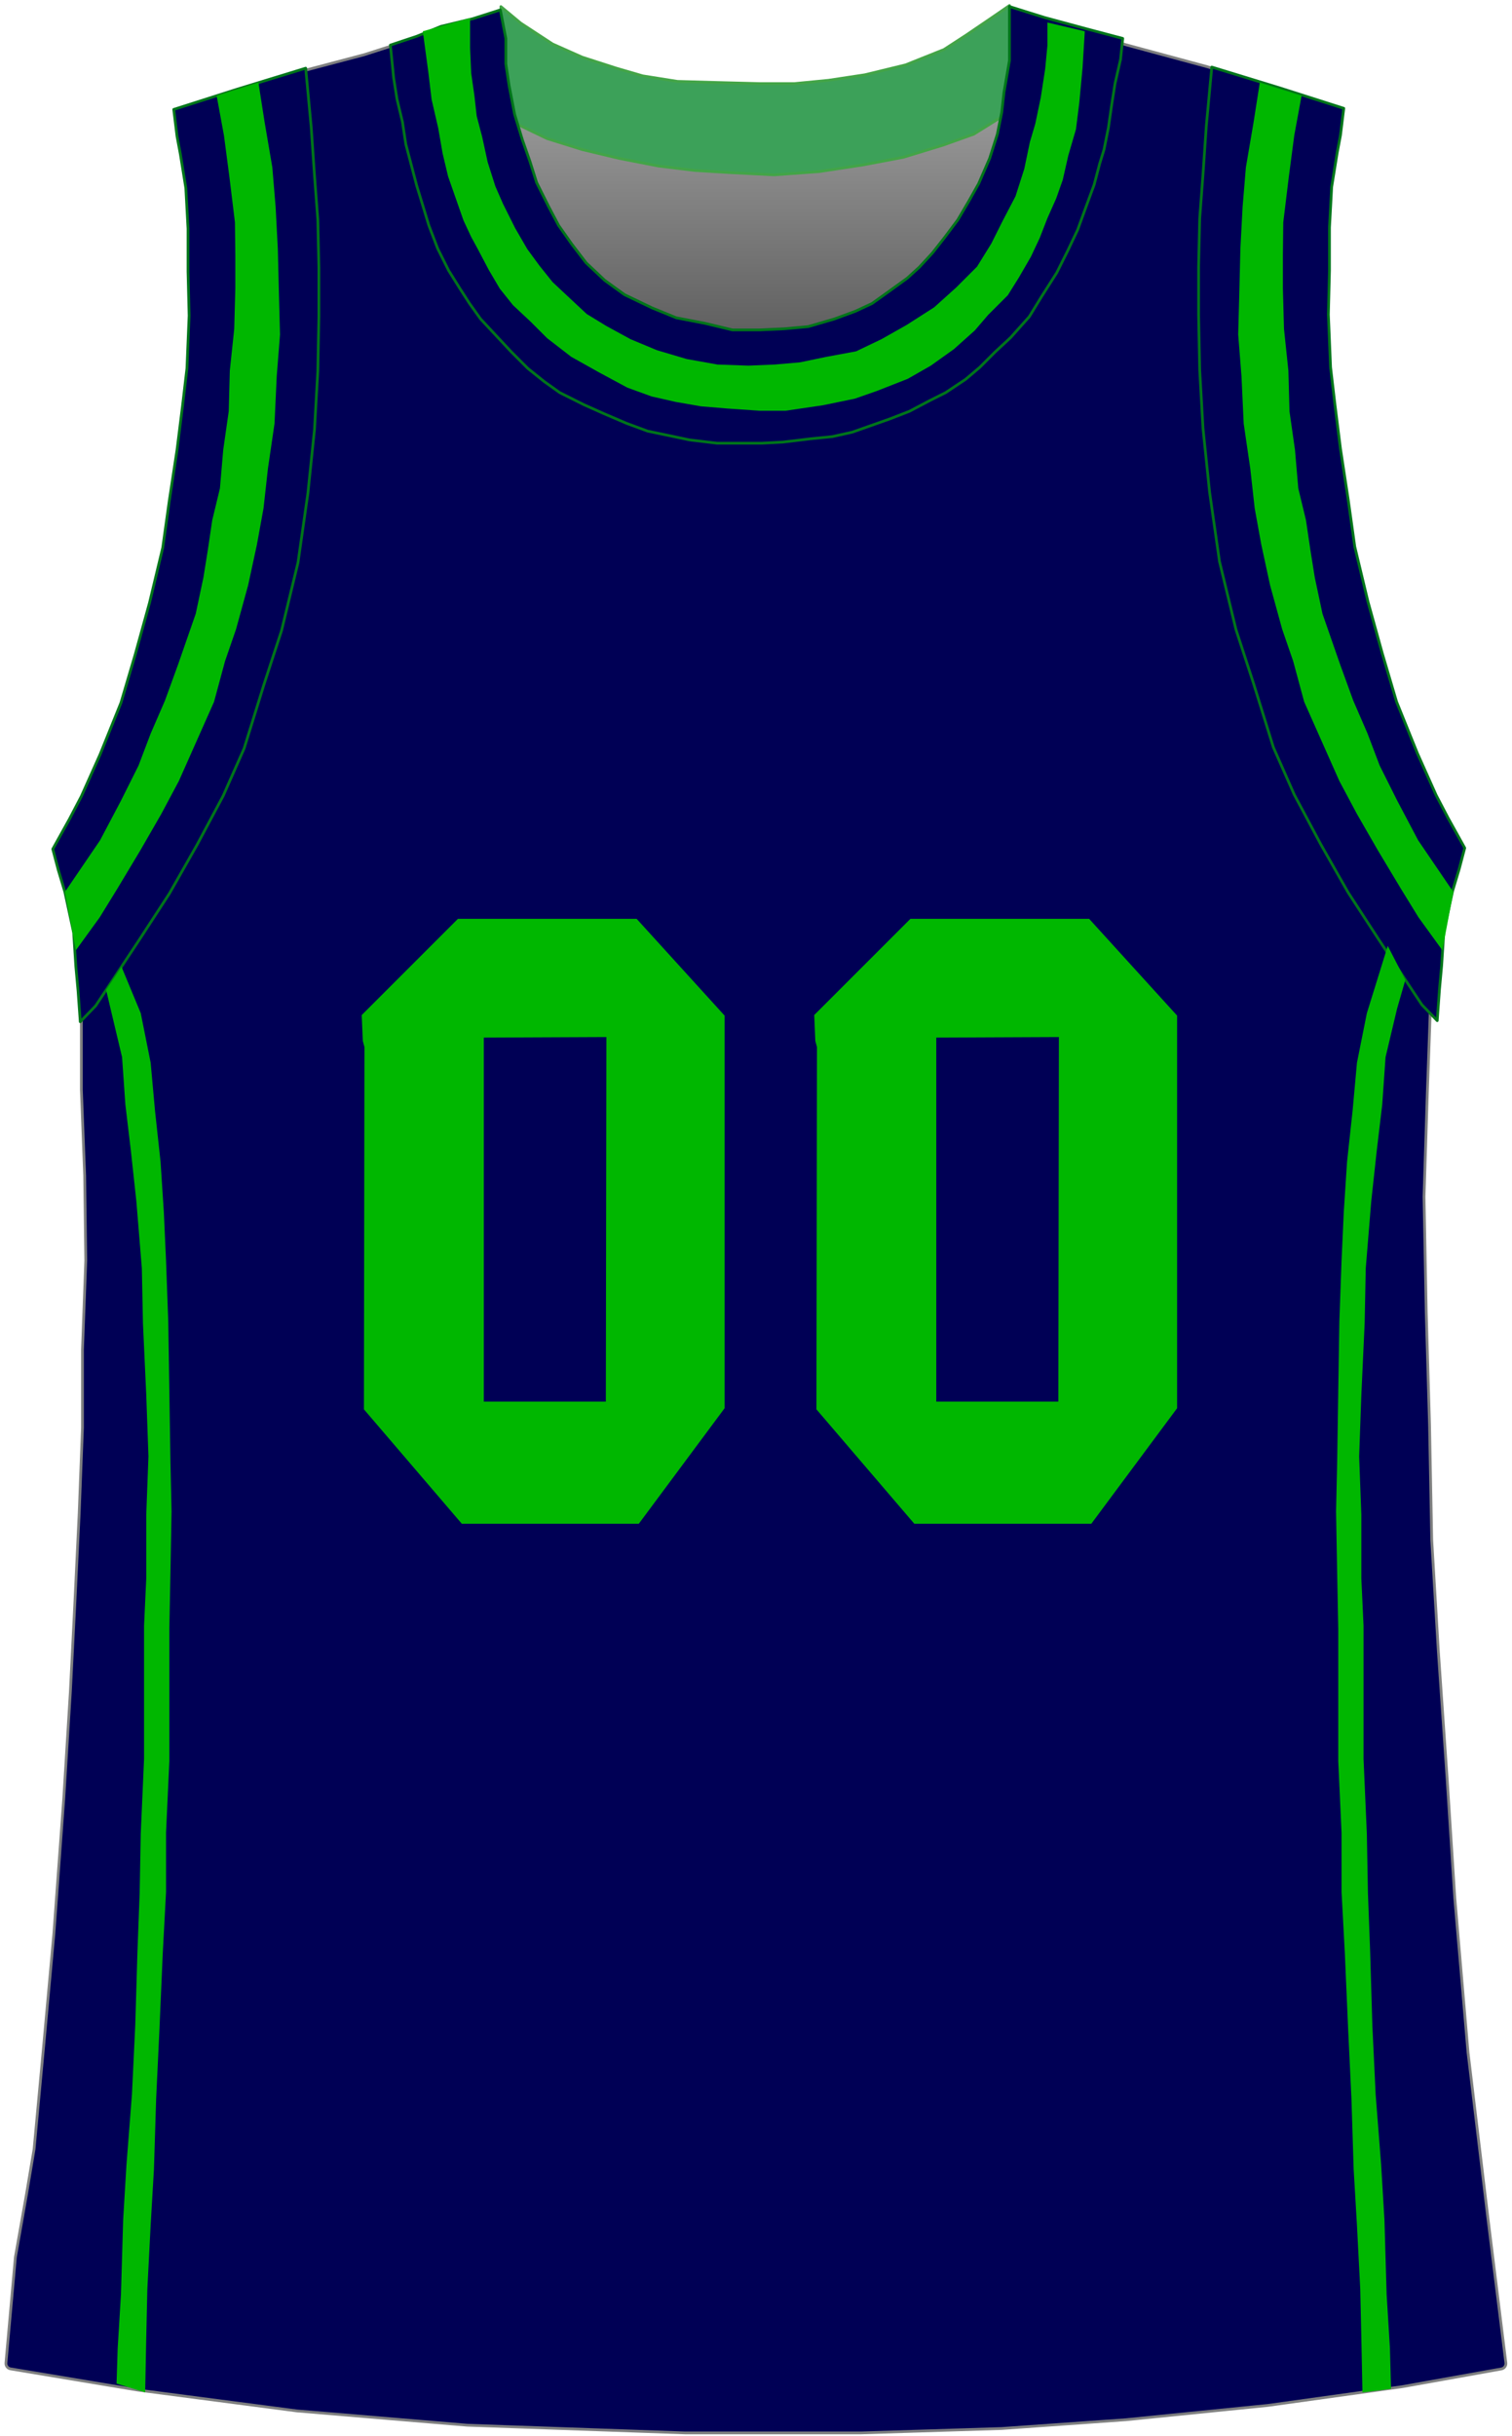 <?xml version="1.0" encoding="UTF-8" standalone="no"?>
<!DOCTYPE svg PUBLIC "-//W3C//DTD SVG 1.1//EN" "http://www.w3.org/Graphics/SVG/1.1/DTD/svg11.dtd">
<svg xmlns:xl="http://www.w3.org/1999/xlink" xmlns:dc="http://purl.org/dc/elements/1.1/" xmlns="http://www.w3.org/2000/svg" version="1.1" viewBox="23 685 275 443" width="275" height="443">
  <defs>
    <linearGradient x1="0" x2="1" id="Gradient" gradientUnits="userSpaceOnUse">
      <stop offset="0" stop-color="#a5a5a5"/>
      <stop offset="1" stop-color="#333"/>
    </linearGradient>
    <linearGradient id="Obj_Gradient" xl:href="#Gradient" gradientTransform="translate(157.45 696) rotate(90) scale(81.8)"/>
  </defs>
  <g id="Minesota" stroke-opacity="1" fill-opacity="1" stroke-dasharray="none" fill="none" stroke="none">
    <title>Minesota</title>
    <g id="Minesota_Layer_1">
      <title>Layer 1</title>
      <g id="Graphic_15">
        <path d="M 108.7 696 L 153.1 703.8 L 179.9 705.2 L 208.7 697.6 L 210.4 760 L 165.4 777.8 L 113.8 769.2 L 115.7 740.8 L 110.7 723.8 L 104.5 712.6 Z" fill="url(#Obj_Gradient)"/>
        <path d="M 108.7 696 L 153.1 703.8 L 179.9 705.2 L 208.7 697.6 L 210.4 760 L 165.4 777.8 L 113.8 769.2 L 115.7 740.8 L 110.7 723.8 L 104.5 712.6 Z" stroke="black" stroke-linecap="round" stroke-linejoin="round" stroke-width="1"/>
      </g>
      <g id="Graphic_14">
        <path d="M 24.914 1115.762 L 47.983 1119.606 C 47.994 1119.608 48.006 1119.61 48.017 1119.611 L 76.977 1123.406 C 76.992 1123.408 77.008 1123.41 77.023 1123.411 L 107.976 1126.007 C 107.992 1126.009 108.008 1126.009 108.024 1126.01 L 147.582 1127.409 C 147.594 1127.409 147.606 1127.409 147.618 1127.409 L 179.584 1127.409 C 179.595 1127.409 179.605 1127.409 179.616 1127.409 L 205.18 1126.61 C 205.193 1126.61 205.207 1126.609 205.22 1126.608 L 227.785 1125.01 C 227.795 1125.01 227.805 1125.009 227.815 1125.008 L 253.581 1122.411 C 253.594 1122.41 253.606 1122.408 253.619 1122.407 L 277.981 1119.012 C 277.994 1119.01 278.006 1119.008 278.019 1119.006 L 296.067 1115.776 C 296.59 1115.683 296.949 1115.196 296.883 1114.669 L 293.6 1088.211 C 293.6 1088.21 293.6 1088.209 293.6 1088.207 L 290.002 1058.226 C 290.001 1058.215 290 1058.204 289.999 1058.192 L 287.601 1030.22 C 287.6 1030.213 287.6 1030.206 287.599 1030.199 L 286.2 1008.412 C 286.2 1008.41 286.2 1008.409 286.2 1008.407 L 284.6 985.214 C 284.6 985.211 284.6 985.208 284.6 985.205 L 283.401 965.029 C 283.4 965.016 283.4 965.003 283.4 964.989 L 283 944.014 C 283 944.011 283 944.008 283 944.004 L 282.4 923.614 C 282.4 923.611 282.4 923.607 282.4 923.604 L 282 902.635 C 282 902.618 282 902.601 282.001 902.584 L 282.6 883.811 C 282.6 883.81 282.6 883.809 282.6 883.807 L 283.397 861.683 C 283.399 861.634 283.404 861.585 283.413 861.537 L 286.229 846.358 C 286.23 846.353 286.231 846.347 286.232 846.342 L 287.324 839.851 C 287.372 839.564 287.294 839.271 287.109 839.048 L 278.965 829.2 C 278.857 829.069 278.784 828.912 278.753 828.745 L 277.231 820.567 C 277.211 820.456 277.172 820.35 277.116 820.253 L 261.541 793.046 C 261.449 792.885 261.403 792.702 261.409 792.517 L 262.599 755.229 C 262.6 755.21 262.6 755.19 262.599 755.171 L 262.201 740.032 C 262.2 740.011 262.2 739.989 262.201 739.968 L 262.597 729.683 C 262.599 729.628 262.606 729.573 262.617 729.518 L 265.216 717.017 C 265.226 716.973 265.232 716.927 265.235 716.881 L 265.952 706.303 C 265.981 705.882 265.741 705.487 265.353 705.319 L 256.281 701.372 C 256.247 701.357 256.213 701.345 256.177 701.334 L 242.647 697.155 C 242.636 697.152 242.625 697.149 242.613 697.145 L 227.843 693.154 C 227.835 693.151 227.826 693.149 227.818 693.146 L 216.443 689.754 C 216.434 689.751 216.426 689.749 216.418 689.747 L 207.952 687.454 C 207.419 687.309 206.87 687.625 206.725 688.158 C 206.712 688.206 206.703 688.255 206.697 688.304 L 206.231 692.345 C 206.231 692.348 206.23 692.352 206.23 692.355 L 205.836 696.098 C 205.832 696.133 205.83 696.168 205.83 696.203 L 205.83 699.464 C 205.83 699.521 205.825 699.579 205.816 699.635 L 205.042 704.085 C 205.034 704.128 205.03 704.172 205.028 704.216 L 204.411 719.725 C 204.404 719.905 204.348 720.08 204.25 720.231 L 198.867 728.497 C 198.822 728.565 198.77 728.628 198.71 728.684 L 190.225 736.577 C 190.208 736.592 190.191 736.607 190.174 736.621 L 182.908 742.512 C 182.836 742.571 182.757 742.618 182.672 742.655 L 174.598 746.115 C 174.467 746.171 174.327 746.199 174.185 746.196 L 163.621 746 C 163.607 746 163.593 746 163.579 746 L 155.138 746.197 C 155.046 746.199 154.955 746.188 154.866 746.166 L 147.276 744.219 C 147.225 744.207 147.174 744.197 147.122 744.193 L 139.073 743.426 C 138.894 743.409 138.723 743.344 138.578 743.238 L 131.515 738.084 C 131.439 738.028 131.371 737.962 131.313 737.888 L 119.872 723.093 C 119.824 723.031 119.784 722.964 119.752 722.893 L 115.316 713.057 C 115.24 712.889 115.212 712.703 115.236 712.52 L 116.413 703.287 C 116.424 703.196 116.424 703.104 116.41 703.013 L 115.041 693.823 C 115.034 693.775 115.03 693.725 115.03 693.676 L 115.03 688.113 C 115.03 687.56 114.583 687.113 114.03 687.113 C 113.929 687.113 113.828 687.128 113.731 687.159 L 108.032 688.95 C 108.031 688.95 108.03 688.95 108.029 688.951 L 99.231 691.75 C 99.231 691.75 99.23 691.75 99.23 691.75 L 89.255 694.942 C 89.239 694.947 89.222 694.952 89.205 694.957 L 78.641 697.747 C 78.634 697.749 78.627 697.751 78.62 697.753 L 68.241 700.747 C 68.234 700.749 68.227 700.751 68.22 700.753 L 62.025 702.689 C 61.897 702.729 61.778 702.795 61.675 702.882 L 56.984 706.873 C 56.743 707.079 56.613 707.387 56.635 707.703 L 56.998 712.969 C 56.999 712.99 57.001 713.01 57.004 713.031 L 57.991 720.535 C 57.997 720.578 58 720.622 58 720.665 L 58 727.743 C 58 727.781 58.002 727.819 58.007 727.857 L 59.391 739.92 C 59.397 739.973 59.399 740.027 59.396 740.081 L 58.804 752.722 C 58.801 752.774 58.803 752.826 58.809 752.878 L 60.569 768.918 C 60.589 769.102 60.558 769.289 60.478 769.456 L 54.878 781.236 C 54.826 781.345 54.795 781.461 54.785 781.581 L 54.015 790.618 C 54.005 790.738 53.973 790.856 53.921 790.965 L 49.65 799.895 C 49.617 799.965 49.592 800.038 49.575 800.114 L 46.036 816.433 C 46.012 816.544 45.97 816.649 45.911 816.745 L 38.14 829.372 C 38.068 829.489 38.021 829.621 38.001 829.758 L 36.608 839.739 C 36.603 839.78 36.6 839.821 36.599 839.861 L 36.401 852.361 C 36.4 852.393 36.401 852.425 36.404 852.457 L 37.797 869.769 C 37.799 869.796 37.8 869.823 37.8 869.849 L 37.8 883.19 C 37.8 883.203 37.8 883.216 37.801 883.229 L 38.4 898.797 C 38.4 898.805 38.4 898.813 38.4 898.822 L 38.6 914.184 C 38.6 914.201 38.6 914.218 38.599 914.234 L 38.001 930.391 C 38 930.403 38 930.415 38 930.428 L 38 944.59 C 38 944.603 38 944.616 37.999 944.629 L 37.4 960.204 C 37.4 960.208 37.4 960.211 37.4 960.214 L 36.6 976.808 C 36.6 976.809 36.6 976.81 36.6 976.811 L 35.8 992.604 C 35.8 992.607 35.8 992.611 35.8 992.615 L 34.6 1012.004 C 34.6 1012.007 34.6 1012.011 34.6 1012.015 L 32.801 1036.601 C 32.8 1036.606 32.8 1036.612 32.799 1036.618 L 31 1056.408 C 31 1056.409 31 1056.41 31 1056.41 L 29.203 1075.772 C 29.201 1075.797 29.198 1075.821 29.194 1075.846 L 27.831 1083.946 C 27.831 1083.949 27.83 1083.951 27.83 1083.954 L 25.807 1095.407 C 25.802 1095.435 25.799 1095.463 25.796 1095.491 L 24.082 1114.686 C 24.036 1115.207 24.398 1115.676 24.914 1115.762 Z" fill="#005"/>
        <path d="M 24.914 1115.762 L 47.983 1119.606 C 47.994 1119.608 48.006 1119.61 48.017 1119.611 L 76.977 1123.406 C 76.992 1123.408 77.008 1123.41 77.023 1123.411 L 107.976 1126.007 C 107.992 1126.009 108.008 1126.009 108.024 1126.01 L 147.582 1127.409 C 147.594 1127.409 147.606 1127.409 147.618 1127.409 L 179.584 1127.409 C 179.595 1127.409 179.605 1127.409 179.616 1127.409 L 205.18 1126.61 C 205.193 1126.61 205.207 1126.609 205.22 1126.608 L 227.785 1125.01 C 227.795 1125.01 227.805 1125.009 227.815 1125.008 L 253.581 1122.411 C 253.594 1122.41 253.606 1122.408 253.619 1122.407 L 277.981 1119.012 C 277.994 1119.01 278.006 1119.008 278.019 1119.006 L 296.067 1115.776 C 296.59 1115.683 296.949 1115.196 296.883 1114.669 L 293.6 1088.211 C 293.6 1088.21 293.6 1088.209 293.6 1088.207 L 290.002 1058.226 C 290.001 1058.215 290 1058.204 289.999 1058.192 L 287.601 1030.22 C 287.6 1030.213 287.6 1030.206 287.599 1030.199 L 286.2 1008.412 C 286.2 1008.41 286.2 1008.409 286.2 1008.407 L 284.6 985.214 C 284.6 985.211 284.6 985.208 284.6 985.205 L 283.401 965.029 C 283.4 965.016 283.4 965.003 283.4 964.989 L 283 944.014 C 283 944.011 283 944.008 283 944.004 L 282.4 923.614 C 282.4 923.611 282.4 923.607 282.4 923.604 L 282 902.635 C 282 902.618 282 902.601 282.001 902.584 L 282.6 883.811 C 282.6 883.81 282.6 883.809 282.6 883.807 L 283.397 861.683 C 283.399 861.634 283.404 861.585 283.413 861.537 L 286.229 846.358 C 286.23 846.353 286.231 846.347 286.232 846.342 L 287.324 839.851 C 287.372 839.564 287.294 839.271 287.109 839.048 L 278.965 829.2 C 278.857 829.069 278.784 828.912 278.753 828.745 L 277.231 820.567 C 277.211 820.456 277.172 820.35 277.116 820.253 L 261.541 793.046 C 261.449 792.885 261.403 792.702 261.409 792.517 L 262.599 755.229 C 262.6 755.21 262.6 755.19 262.599 755.171 L 262.201 740.032 C 262.2 740.011 262.2 739.989 262.201 739.968 L 262.597 729.683 C 262.599 729.628 262.606 729.573 262.617 729.518 L 265.216 717.017 C 265.226 716.973 265.232 716.927 265.235 716.881 L 265.952 706.303 C 265.981 705.882 265.741 705.487 265.353 705.319 L 256.281 701.372 C 256.247 701.357 256.213 701.345 256.177 701.334 L 242.647 697.155 C 242.636 697.152 242.625 697.149 242.613 697.145 L 227.843 693.154 C 227.835 693.151 227.826 693.149 227.818 693.146 L 216.443 689.754 C 216.434 689.751 216.426 689.749 216.418 689.747 L 207.952 687.454 C 207.419 687.309 206.87 687.625 206.725 688.158 C 206.712 688.206 206.703 688.255 206.697 688.304 L 206.231 692.345 C 206.231 692.348 206.23 692.352 206.23 692.355 L 205.836 696.098 C 205.832 696.133 205.83 696.168 205.83 696.203 L 205.83 699.464 C 205.83 699.521 205.825 699.579 205.816 699.635 L 205.042 704.085 C 205.034 704.128 205.03 704.172 205.028 704.216 L 204.411 719.725 C 204.404 719.905 204.348 720.08 204.25 720.231 L 198.867 728.497 C 198.822 728.565 198.77 728.628 198.71 728.684 L 190.225 736.577 C 190.208 736.592 190.191 736.607 190.174 736.621 L 182.908 742.512 C 182.836 742.571 182.757 742.618 182.672 742.655 L 174.598 746.115 C 174.467 746.171 174.327 746.199 174.185 746.196 L 163.621 746 C 163.607 746 163.593 746 163.579 746 L 155.138 746.197 C 155.046 746.199 154.955 746.188 154.866 746.166 L 147.276 744.219 C 147.225 744.207 147.174 744.197 147.122 744.193 L 139.073 743.426 C 138.894 743.409 138.723 743.344 138.578 743.238 L 131.515 738.084 C 131.439 738.028 131.371 737.962 131.313 737.888 L 119.872 723.093 C 119.824 723.031 119.784 722.964 119.752 722.893 L 115.316 713.057 C 115.24 712.889 115.212 712.703 115.236 712.52 L 116.413 703.287 C 116.424 703.196 116.424 703.104 116.41 703.013 L 115.041 693.823 C 115.034 693.775 115.03 693.725 115.03 693.676 L 115.03 688.113 C 115.03 687.56 114.583 687.113 114.03 687.113 C 113.929 687.113 113.828 687.128 113.731 687.159 L 108.032 688.95 C 108.031 688.95 108.03 688.95 108.029 688.951 L 99.231 691.75 C 99.231 691.75 99.23 691.75 99.23 691.75 L 89.255 694.942 C 89.239 694.947 89.222 694.952 89.205 694.957 L 78.641 697.747 C 78.634 697.749 78.627 697.751 78.62 697.753 L 68.241 700.747 C 68.234 700.749 68.227 700.751 68.22 700.753 L 62.025 702.689 C 61.897 702.729 61.778 702.795 61.675 702.882 L 56.984 706.873 C 56.743 707.079 56.613 707.387 56.635 707.703 L 56.998 712.969 C 56.999 712.99 57.001 713.01 57.004 713.031 L 57.991 720.535 C 57.997 720.578 58 720.622 58 720.665 L 58 727.743 C 58 727.781 58.002 727.819 58.007 727.857 L 59.391 739.92 C 59.397 739.973 59.399 740.027 59.396 740.081 L 58.804 752.722 C 58.801 752.774 58.803 752.826 58.809 752.878 L 60.569 768.918 C 60.589 769.102 60.558 769.289 60.478 769.456 L 54.878 781.236 C 54.826 781.345 54.795 781.461 54.785 781.581 L 54.015 790.618 C 54.005 790.738 53.973 790.856 53.921 790.965 L 49.65 799.895 C 49.617 799.965 49.592 800.038 49.575 800.114 L 46.036 816.433 C 46.012 816.544 45.97 816.649 45.911 816.745 L 38.14 829.372 C 38.068 829.489 38.021 829.621 38.001 829.758 L 36.608 839.739 C 36.603 839.78 36.6 839.821 36.599 839.861 L 36.401 852.361 C 36.4 852.393 36.401 852.425 36.404 852.457 L 37.797 869.769 C 37.799 869.796 37.8 869.823 37.8 869.849 L 37.8 883.19 C 37.8 883.203 37.8 883.216 37.801 883.229 L 38.4 898.797 C 38.4 898.805 38.4 898.813 38.4 898.822 L 38.6 914.184 C 38.6 914.201 38.6 914.218 38.599 914.234 L 38.001 930.391 C 38 930.403 38 930.415 38 930.428 L 38 944.59 C 38 944.603 38 944.616 37.999 944.629 L 37.4 960.204 C 37.4 960.208 37.4 960.211 37.4 960.214 L 36.6 976.808 C 36.6 976.809 36.6 976.81 36.6 976.811 L 35.8 992.604 C 35.8 992.607 35.8 992.611 35.8 992.615 L 34.6 1012.004 C 34.6 1012.007 34.6 1012.011 34.6 1012.015 L 32.801 1036.601 C 32.8 1036.606 32.8 1036.612 32.799 1036.618 L 31 1056.408 C 31 1056.409 31 1056.41 31 1056.41 L 29.203 1075.772 C 29.201 1075.797 29.198 1075.821 29.194 1075.846 L 27.831 1083.946 C 27.831 1083.949 27.83 1083.951 27.83 1083.954 L 25.807 1095.407 C 25.802 1095.435 25.799 1095.463 25.796 1095.491 L 24.082 1114.686 C 24.036 1115.207 24.398 1115.676 24.914 1115.762 Z" stroke="#7f8080" stroke-linecap="round" stroke-linejoin="round" stroke-width=".5"/>
      </g>
      <g id="Graphic_13">
        <path d="M 114.1 686.2 L 114.3 690 L 114.9 696 L 115.5 701.2 L 116.5 705.2 L 117.1 707.6 L 122.5 710.2 L 128.9 712.2 L 135.6 713.8 L 142.8 715.2 L 149.4 716 L 156 716.4 L 163.8 716.8 L 172 716.2 L 179.9 715 L 187.3 713.6 L 194.5 711.4 L 200.1 709.4 L 204.6 706.6 L 206.8 706 L 207.6 698.4 L 206.7 694.4 L 206.9 689.2 L 206.6 686 L 203.7 688 L 198.7 691.4 L 194.7 694 L 187.7 696.8 L 180.3 698.6 L 173.7 699.6 L 167.5 700.2 L 161.1 700.2 L 153.3 700 L 146.2 699.8 L 139.9 698.8 L 135.1 697.4 L 128.9 695.4 L 123.5 693 L 117.7 689.2 Z" fill="#3ca159"/>
        <path d="M 114.1 686.2 L 114.3 690 L 114.9 696 L 115.5 701.2 L 116.5 705.2 L 117.1 707.6 L 122.5 710.2 L 128.9 712.2 L 135.6 713.8 L 142.8 715.2 L 149.4 716 L 156 716.4 L 163.8 716.8 L 172 716.2 L 179.9 715 L 187.3 713.6 L 194.5 711.4 L 200.1 709.4 L 204.6 706.6 L 206.8 706 L 207.6 698.4 L 206.7 694.4 L 206.9 689.2 L 206.6 686 L 203.7 688 L 198.7 691.4 L 194.7 694 L 187.7 696.8 L 180.3 698.6 L 173.7 699.6 L 167.5 700.2 L 161.1 700.2 L 153.3 700 L 146.2 699.8 L 139.9 698.8 L 135.1 697.4 L 128.9 695.4 L 123.5 693 L 117.7 689.2 Z" stroke="#43a447" stroke-linecap="round" stroke-linejoin="round" stroke-width=".5"/>
      </g>
      <g id="Graphic_12">
        <path d="M 114.9 691.6 L 115.5 697.8 L 115.7 700.8 L 118.1 702.6 L 123.1 705 L 126.9 706.4 L 131.1 708 L 135.5 709.6 L 140.5 710.8 L 145.9 711.6 L 152.5 712.2 L 158.9 712.4 L 165.9 712.6 L 172.5 712.2 L 180.7 710.8 L 187.7 709.2 L 193.9 707.2 L 199.3 704.8 L 202.7 702.8 L 204.9 701.4 L 205.5 698.6 L 205.9 695.8 L 206.1 691.4 L 204.7 693 L 204.5 693.2 L 200.3 696.2 L 194.9 699 L 187.7 701.6 L 180.181 703.292 L 173.9 704.4 L 167.7 704.8 L 161.1 705.2 L 153.3 705 L 146 704.6 L 139.781 703.413 L 133.7 702 L 128.7 700.2 L 123.7 698 L 119.7 695.6 Z" fill="#3ca159"/>
      </g>
      <g id="Graphic_11">
        <path d="M 94 693.2 L 98.8 691.6 L 103.2 689.8 L 109 688.4 L 114 686.8 L 115 692 L 115 696.6 L 115.6 700.6 L 116.6 705.8 L 118 710.4 L 119.4 714.4 L 120.6 718.2 L 122.8 722.6 L 124.6 726 L 127 729.4 L 129.6 732.793 L 133 735.992 L 136.6 738.592 L 141.6 740.992 L 146 742.793 L 151.2 743.793 L 156.2 744.992 L 161.2 744.992 L 165.6 744.793 L 170 744.393 L 174.8 742.992 L 178.6 741.592 L 181.6 740.192 L 184.4 738.192 L 188 735.592 L 190.2 733.592 L 192.6 730.992 L 194.8 728.192 L 197.2 724.992 L 199.2 721.592 L 201 718.393 L 203 713.793 L 204.4 709.393 L 205.2 705.393 L 205.6 701.8 L 206.6 695.992 L 206.6 692.393 L 206.6 688.793 L 206.6 686.192 L 213 688.192 L 220.4 690.192 L 227.2 691.992 L 226.8 695.793 L 225.8 700.192 L 225.2 703.992 L 224.6 708.192 L 223.8 712.192 L 223 714.793 L 222 718.592 L 220.6 722.393 L 219 726.793 L 217.2 730.592 L 215.2 734.592 L 212.4 738.992 L 210.2 742.592 L 206.8 746.393 L 204 748.992 L 201.2 751.793 L 198.6 753.992 L 195 756.393 L 192.2 757.793 L 188.4 759.793 L 184.8 761.192 L 181.4 762.393 L 178 763.592 L 174.4 764.393 L 170.4 764.793 L 165.4 765.393 L 161.6 765.592 L 157 765.592 L 153.4 765.592 L 148.4 764.992 L 144.6 764.192 L 140.8 763.4 L 137 762 L 132.8 760.2 L 129.2 758.592 L 124.8 756.393 L 122 754.393 L 119 751.992 L 116 748.992 L 113.2 745.992 L 110.4 742.992 L 108.4 740.192 L 106.6 737.393 L 104.6 734.192 L 102.6 730.192 L 101 725.992 L 99.6 721.393 L 98.8 718.793 L 97.8 714.992 L 96.8 711.192 L 96.2 707.192 L 95.2 702.992 L 94.6 699.192 Z" fill="#005"/>
        <path d="M 94 693.2 L 98.8 691.6 L 103.2 689.8 L 109 688.4 L 114 686.8 L 115 692 L 115 696.6 L 115.6 700.6 L 116.6 705.8 L 118 710.4 L 119.4 714.4 L 120.6 718.2 L 122.8 722.6 L 124.6 726 L 127 729.4 L 129.6 732.793 L 133 735.992 L 136.6 738.592 L 141.6 740.992 L 146 742.793 L 151.2 743.793 L 156.2 744.992 L 161.2 744.992 L 165.6 744.793 L 170 744.393 L 174.8 742.992 L 178.6 741.592 L 181.6 740.192 L 184.4 738.192 L 188 735.592 L 190.2 733.592 L 192.6 730.992 L 194.8 728.192 L 197.2 724.992 L 199.2 721.592 L 201 718.393 L 203 713.793 L 204.4 709.393 L 205.2 705.393 L 205.6 701.8 L 206.6 695.992 L 206.6 692.393 L 206.6 688.793 L 206.6 686.192 L 213 688.192 L 220.4 690.192 L 227.2 691.992 L 226.8 695.793 L 225.8 700.192 L 225.2 703.992 L 224.6 708.192 L 223.8 712.192 L 223 714.793 L 222 718.592 L 220.6 722.393 L 219 726.793 L 217.2 730.592 L 215.2 734.592 L 212.4 738.992 L 210.2 742.592 L 206.8 746.393 L 204 748.992 L 201.2 751.793 L 198.6 753.992 L 195 756.393 L 192.2 757.793 L 188.4 759.793 L 184.8 761.192 L 181.4 762.393 L 178 763.592 L 174.4 764.393 L 170.4 764.793 L 165.4 765.393 L 161.6 765.592 L 157 765.592 L 153.4 765.592 L 148.4 764.992 L 144.6 764.192 L 140.8 763.4 L 137 762 L 132.8 760.2 L 129.2 758.592 L 124.8 756.393 L 122 754.393 L 119 751.992 L 116 748.992 L 113.2 745.992 L 110.4 742.992 L 108.4 740.192 L 106.6 737.393 L 104.6 734.192 L 102.6 730.192 L 101 725.992 L 99.6 721.393 L 98.8 718.793 L 97.8 714.992 L 96.8 711.192 L 96.2 707.192 L 95.2 702.992 L 94.6 699.192 Z" stroke="#00751a" stroke-linecap="round" stroke-linejoin="round" stroke-width=".5"/>
      </g>
      <g id="Graphic_10">
        <path d="M 99.899 690.689 L 108.499 688.289 L 108.499 693.689 L 108.699 698.289 L 109.299 702.489 L 109.699 706.089 L 110.699 709.889 L 111.699 714.489 L 113.099 718.889 L 114.499 722.089 L 116.699 726.489 L 118.899 730.289 L 121.099 733.289 L 123.499 736.289 L 126.699 739.289 L 129.699 742.089 L 133.299 744.289 L 137.699 746.689 L 142.499 748.689 L 147.899 750.289 L 153.499 751.289 L 159.099 751.489 L 163.899 751.289 L 168.499 750.889 L 173.299 749.889 L 178.699 748.889 L 183.299 746.689 L 187.899 744.089 L 192.899 740.889 L 196.899 737.289 L 200.699 733.489 L 203.299 729.289 L 205.299 725.289 L 207.699 720.689 L 209.299 715.689 L 210.299 710.889 L 211.299 707.489 L 212.299 702.689 L 213.099 697.489 L 213.499 693.289 L 213.499 689.089 L 220.299 690.689 L 219.899 697.289 L 219.299 703.689 L 218.699 708.489 L 217.299 713.289 L 216.299 717.689 L 215.099 721.089 L 213.499 724.689 L 212.099 728.289 L 210.499 731.689 L 208.299 735.489 L 206.299 738.689 L 202.699 742.289 L 200.299 745.089 L 196.499 748.489 L 192.299 751.489 L 188.099 753.889 L 182.499 756.089 L 178.499 757.489 L 172.699 758.689 L 165.899 759.689 L 161.099 759.689 L 155.299 759.289 L 150.499 758.889 L 145.899 758.089 L 141.499 757.089 L 137.099 755.489 L 131.899 752.689 L 126.899 749.889 L 122.499 746.489 L 119.499 743.489 L 116.299 740.489 L 113.899 737.489 L 111.899 734.089 L 109.899 730.289 L 108.699 728.089 L 107.299 725.089 L 105.899 721.089 L 104.499 717.089 L 103.499 712.889 L 102.699 708.289 L 101.499 703.089 L 100.899 698.089 Z" fill="#00b700"/>
      </g>
      <g id="Graphic_9">
        <path d="M 54.6 704.9 L 66.2 701.2 L 78.6 697.4 L 79.6 708.1 L 80.2 716.9 L 80.8 724.9 L 81 733.7 L 81 742.5 L 80.8 752.5 L 80.2 763.1 L 79 774.7 L 77.2 787.3 L 74.2 799.7 L 71 809.5 L 67.4 821.1 L 63.6 829.7 L 58.8 838.7 L 53.8 847.5 L 48.2 856.1 L 40.4 867.9 L 37.6 870.8 L 37.2 865.2 L 36.8 860.8 L 36.4 854.6 L 34.8 847.2 L 33.6 843.2 L 32.6 839.4 L 35.6 834 L 37.8 829.8 L 41.2 822.2 L 45 812.8 L 47.6 804 L 50.2 794.6 L 52.6 784.6 L 53.8 776 L 55.2 766.8 L 56.2 758.8 L 57 752 L 57.4 742.4 L 57.2 734.4 L 57.2 726.6 L 56.8 719.2 L 55.8 713 L 55.2 709.8 Z" fill="#005"/>
        <path d="M 54.6 704.9 L 66.2 701.2 L 78.6 697.4 L 79.6 708.1 L 80.2 716.9 L 80.8 724.9 L 81 733.7 L 81 742.5 L 80.8 752.5 L 80.2 763.1 L 79 774.7 L 77.2 787.3 L 74.2 799.7 L 71 809.5 L 67.4 821.1 L 63.6 829.7 L 58.8 838.7 L 53.8 847.5 L 48.2 856.1 L 40.4 867.9 L 37.6 870.8 L 37.2 865.2 L 36.8 860.8 L 36.4 854.6 L 34.8 847.2 L 33.6 843.2 L 32.6 839.4 L 35.6 834 L 37.8 829.8 L 41.2 822.2 L 45 812.8 L 47.6 804 L 50.2 794.6 L 52.6 784.6 L 53.8 776 L 55.2 766.8 L 56.2 758.8 L 57 752 L 57.4 742.4 L 57.2 734.4 L 57.2 726.6 L 56.8 719.2 L 55.8 713 L 55.2 709.8 Z" stroke="#00751a" stroke-linecap="round" stroke-linejoin="round" stroke-width=".5"/>
      </g>
      <g id="Graphic_8">
        <path d="M 62.4 702.4 L 70 700 L 71.13 707.224 L 72.53 715.424 L 73.13 722.624 L 73.53 730.224 L 73.73 738.424 L 73.93 745.824 L 73.33 753.424 L 72.93 762.024 L 71.73 770.224 L 70.93 777.424 L 69.73 784.024 L 68.13 791.424 L 65.93 799.424 L 63.93 805.224 L 61.93 812.624 L 58.73 819.824 L 55.53 827.024 L 52.33 833.024 L 48.53 839.624 L 44.33 846.624 L 41.13 851.824 L 36.8 857.8 L 34.8 847.2 L 41.2 837.8 L 45 830.6 L 48.2 824.2 L 50.4 818.4 L 53 812.4 L 55.4 805.8 L 58.6 796.6 L 60 790 L 60.8 785 L 61.6 779.6 L 63 773.8 L 63.6 766.8 L 64.6 759.8 L 64.8 752.4 L 65.6 744.8 L 65.8 737.4 L 65.8 731.4 L 65.73 725.424 L 64.73 717.224 L 63.73 709.624 Z" fill="#00b700"/>
      </g>
      <g id="Graphic_7">
        <path d="M 267.4 704.7 L 255.8 701 L 243.4 697.2 L 242.4 707.9 L 241.8 716.7 L 241.2 724.7 L 241 733.5 L 241 742.3 L 241.2 752.3 L 241.8 762.9 L 243 774.5 L 244.8 787.1 L 247.8 799.5 L 251 809.3 L 254.6 820.9 L 258.4 829.5 L 263.2 838.5 L 268.2 847.3 L 273.8 855.9 L 281.6 867.7 L 284.4 870.6 L 284.8 865 L 285.2 860.6 L 285.6 854.4 L 287.2 847 L 288.4 843 L 289.4 839.2 L 286.4 833.8 L 284.2 829.6 L 280.8 822 L 277 812.6 L 274.4 803.8 L 271.8 794.4 L 269.4 784.4 L 268.2 775.8 L 266.8 766.6 L 265.8 758.6 L 265 751.8 L 264.6 742.2 L 264.8 734.2 L 264.8 726.4 L 265.2 719 L 266.2 712.8 L 266.8 709.6 Z" fill="#005"/>
        <path d="M 267.4 704.7 L 255.8 701 L 243.4 697.2 L 242.4 707.9 L 241.8 716.7 L 241.2 724.7 L 241 733.5 L 241 742.3 L 241.2 752.3 L 241.8 762.9 L 243 774.5 L 244.8 787.1 L 247.8 799.5 L 251 809.3 L 254.6 820.9 L 258.4 829.5 L 263.2 838.5 L 268.2 847.3 L 273.8 855.9 L 281.6 867.7 L 284.4 870.6 L 284.8 865 L 285.2 860.6 L 285.6 854.4 L 287.2 847 L 288.4 843 L 289.4 839.2 L 286.4 833.8 L 284.2 829.6 L 280.8 822 L 277 812.6 L 274.4 803.8 L 271.8 794.4 L 269.4 784.4 L 268.2 775.8 L 266.8 766.6 L 265.8 758.6 L 265 751.8 L 264.6 742.2 L 264.8 734.2 L 264.8 726.4 L 265.2 719 L 266.2 712.8 L 266.8 709.6 Z" stroke="#00751a" stroke-linecap="round" stroke-linejoin="round" stroke-width=".5"/>
      </g>
      <g id="Graphic_6">
        <path d="M 259.73 702.4 L 252.13 700 L 251 707.224 L 249.6 715.424 L 249 722.624 L 248.6 730.224 L 248.4 738.424 L 248.2 745.824 L 248.8 753.424 L 249.2 762.024 L 250.4 770.224 L 251.2 777.424 L 252.4 784.024 L 254 791.424 L 256.2 799.424 L 258.2 805.224 L 260.2 812.624 L 263.4 819.824 L 266.6 827.024 L 269.8 833.024 L 273.6 839.624 L 277.8 846.624 L 281 851.824 L 285.33 857.8 L 287.33 847.2 L 280.93 837.8 L 277.13 830.6 L 273.93 824.2 L 271.73 818.4 L 269.13 812.4 L 266.73 805.8 L 263.53 796.6 L 262.13 790 L 261.33 785 L 260.53 779.6 L 259.13 773.8 L 258.53 766.8 L 257.53 759.8 L 257.33 752.4 L 256.53 744.8 L 256.33 737.4 L 256.33 731.4 L 256.4 725.424 L 257.4 717.224 L 258.4 709.624 Z" fill="#00b700"/>
      </g>
      <g id="Graphic_5">
        <path d="M 88.788 869.58 L 106.288 852.08 L 138.788 852.08 L 154.788 869.68 L 154.788 941.08 L 139.188 962.08 L 106.988 962.08 L 89.188 941.28 L 89.288 874.08 L 110.988 873.68 L 110.988 939.88 L 133.188 939.88 L 133.288 873.58 L 110.588 873.68 L 89.788 877.28 L 88.988 874.28 Z" fill="#00b700"/>
      </g>
      <g id="Graphic_4">
        <path d="M 43.1 868.4 L 45.2 877.238 L 45.8 885.838 L 46.8 894.238 L 47.8 903.438 L 48.8 915.638 L 49 925.638 L 49.6 938.638 L 50 949.838 L 49.6 960.438 L 49.6 972.038 L 49.2 980.638 L 49.2 994.438 L 49.2 1004.838 L 48.6 1018.438 L 48.4 1029.238 L 48 1039.838 L 47.6 1053.238 L 47 1065.838 L 46 1078.638 L 45.4 1088.638 L 45 1102.238 L 44.4 1112.038 L 44.2 1118.438 L 49.4 1120.038 L 49.6 1110.038 L 49.8 1101.238 L 50.4 1089.638 L 51 1079.438 L 51.4 1066.638 L 52 1054.038 L 52.6 1040.238 L 53.2 1029.038 L 53.2 1018.238 L 53.8 1005.238 L 53.8 994.638 L 53.8 981.238 L 54 971.038 L 54.2 959.838 L 54 950.838 L 53.8 937.838 L 53.6 925.238 L 53.2 914.238 L 52.8 905.438 L 52.2 896.238 L 51.2 887.038 L 50.4 878.238 L 48.6 869.238 L 45.1 860.8 L 42.3 865 Z" fill="#00b700"/>
      </g>
      <g id="Graphic_3">
        <path d="M 277.1 868.412 L 275 877.25 L 274.4 885.85 L 273.4 894.25 L 272.4 903.45 L 271.4 915.65 L 271.2 925.65 L 270.6 938.65 L 270.2 949.85 L 270.6 960.45 L 270.6 972.05 L 271 980.65 L 271 994.45 L 271 1004.85 L 271.6 1018.45 L 271.8 1029.25 L 272.2 1039.85 L 272.6 1053.25 L 273.2 1065.85 L 274.2 1078.65 L 274.8 1088.65 L 275.2 1102.25 L 275.8 1112.05 L 276 1119.4 L 270.8 1120.05 L 270.6 1110.05 L 270.4 1101.25 L 269.8 1089.65 L 269.2 1079.45 L 268.8 1066.65 L 268.2 1054.05 L 267.6 1040.25 L 267 1029.05 L 267 1018.25 L 266.4 1005.25 L 266.4 994.65 L 266.4 981.25 L 266.2 971.05 L 266 959.85 L 266.2 950.85 L 266.4 937.85 L 266.6 925.25 L 267 914.25 L 267.4 905.45 L 268 896.25 L 269 887.05 L 269.8 878.25 L 271.6 869.25 L 275.4 857 L 278.6 863.2 Z" fill="#00b700"/>
      </g>
      <g id="Graphic_2">
        <path d="M 171.089 869.58 L 188.589 852.08 L 221.089 852.08 L 237.089 869.68 L 237.089 941.08 L 221.489 962.08 L 189.289 962.08 L 171.489 941.28 L 171.589 874.08 L 193.289 873.68 L 193.289 939.88 L 215.489 939.88 L 215.589 873.58 L 192.889 873.68 L 172.089 877.28 L 171.289 874.28 Z" fill="#00b700"/>
      </g>
    </g>
  </g>
</svg>
